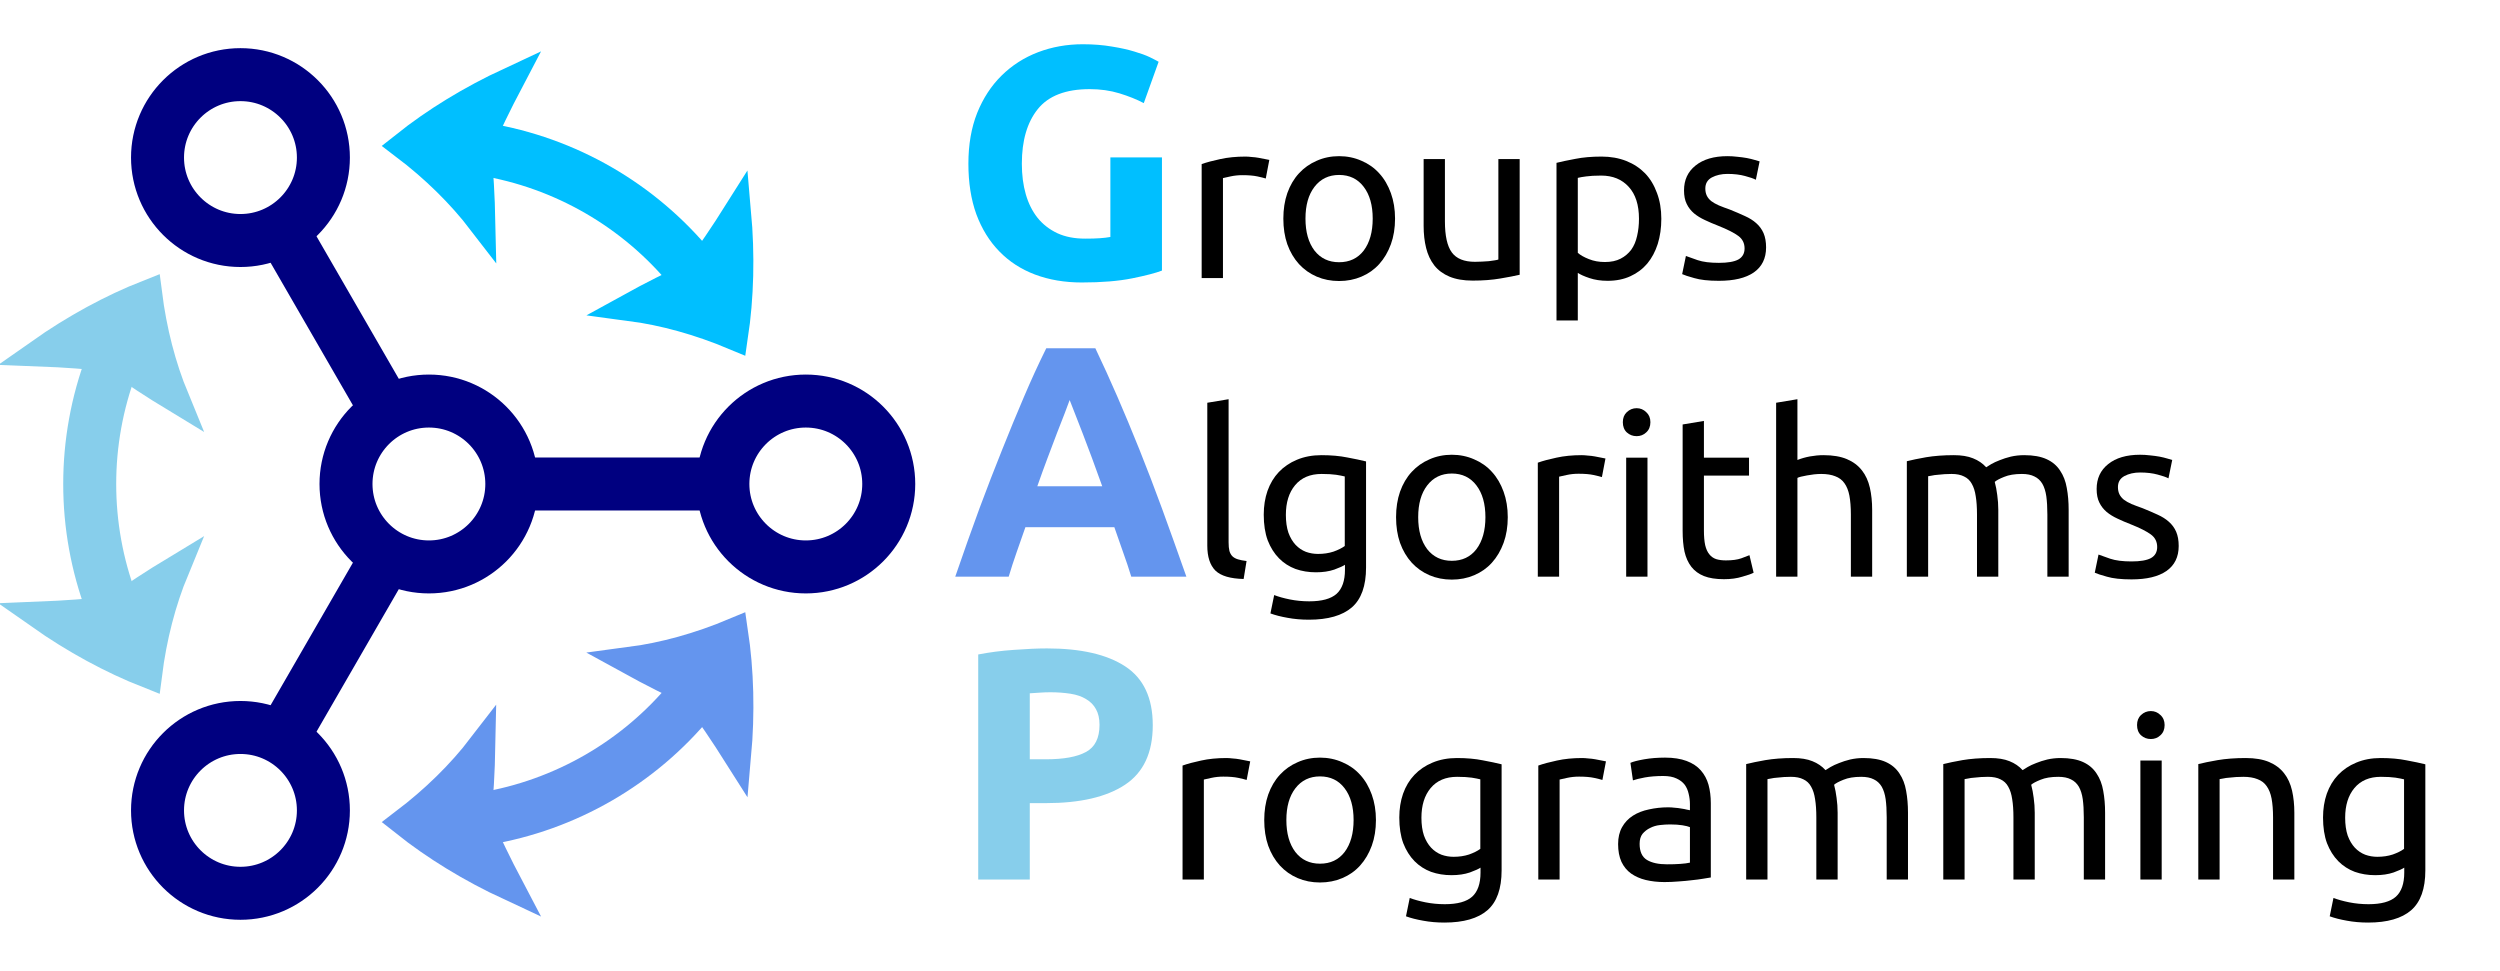 <?xml version="1.0" encoding="UTF-8"?>
<svg xmlns="http://www.w3.org/2000/svg" xmlns:xlink="http://www.w3.org/1999/xlink" width="187.083" height="72.681" viewBox="0 0 187.083 72.681">
<defs>
<g>
<g id="glyph-0-0">
<path d="M 10.312 -14.141 C 8.52 -14.141 7.223 -13.641 6.422 -12.641 C 5.629 -11.648 5.234 -10.289 5.234 -8.562 C 5.234 -7.719 5.332 -6.953 5.531 -6.266 C 5.727 -5.586 6.02 -5.004 6.406 -4.516 C 6.801 -4.023 7.297 -3.641 7.891 -3.359 C 8.484 -3.086 9.176 -2.953 9.969 -2.953 C 10.395 -2.953 10.758 -2.961 11.062 -2.984 C 11.363 -3.004 11.629 -3.035 11.859 -3.078 L 11.859 -9.031 L 15.719 -9.031 L 15.719 -0.562 C 15.258 -0.383 14.52 -0.191 13.5 0.016 C 12.477 0.223 11.219 0.328 9.719 0.328 C 8.438 0.328 7.27 0.129 6.219 -0.266 C 5.176 -0.66 4.285 -1.238 3.547 -2 C 2.805 -2.758 2.234 -3.688 1.828 -4.781 C 1.43 -5.883 1.234 -7.145 1.234 -8.562 C 1.234 -9.988 1.453 -11.254 1.891 -12.359 C 2.336 -13.461 2.945 -14.395 3.719 -15.156 C 4.5 -15.926 5.41 -16.508 6.453 -16.906 C 7.492 -17.301 8.609 -17.5 9.797 -17.5 C 10.598 -17.5 11.32 -17.441 11.969 -17.328 C 12.625 -17.223 13.188 -17.098 13.656 -16.953 C 14.125 -16.816 14.508 -16.676 14.812 -16.531 C 15.113 -16.383 15.332 -16.27 15.469 -16.188 L 14.359 -13.094 C 13.828 -13.375 13.219 -13.617 12.531 -13.828 C 11.852 -14.035 11.113 -14.141 10.312 -14.141 Z M 10.312 -14.141 "/>
</g>
<g id="glyph-0-1">
<path d="M 13.422 0 C 13.242 -0.594 13.039 -1.203 12.812 -1.828 C 12.594 -2.453 12.375 -3.078 12.156 -3.703 L 5.5 -3.703 C 5.289 -3.078 5.07 -2.453 4.844 -1.828 C 4.625 -1.203 4.426 -0.594 4.25 0 L 0.25 0 C 0.883 -1.844 1.488 -3.547 2.062 -5.109 C 2.645 -6.672 3.211 -8.141 3.766 -9.516 C 4.316 -10.898 4.859 -12.211 5.391 -13.453 C 5.922 -14.703 6.477 -15.914 7.062 -17.094 L 10.734 -17.094 C 11.297 -15.914 11.848 -14.703 12.391 -13.453 C 12.93 -12.211 13.477 -10.898 14.031 -9.516 C 14.582 -8.141 15.145 -6.672 15.719 -5.109 C 16.289 -3.547 16.898 -1.844 17.547 0 Z M 8.812 -13.219 C 8.727 -12.977 8.602 -12.645 8.438 -12.219 C 8.27 -11.789 8.078 -11.297 7.859 -10.734 C 7.648 -10.172 7.414 -9.551 7.156 -8.875 C 6.906 -8.207 6.648 -7.504 6.391 -6.766 L 11.25 -6.766 C 10.988 -7.504 10.734 -8.207 10.484 -8.875 C 10.234 -9.551 10 -10.172 9.781 -10.734 C 9.562 -11.297 9.367 -11.789 9.203 -12.219 C 9.035 -12.645 8.906 -12.977 8.812 -13.219 Z M 8.812 -13.219 "/>
</g>
<g id="glyph-0-2">
<path d="M 7.109 -17.297 C 9.648 -17.297 11.602 -16.848 12.969 -15.953 C 14.344 -15.055 15.031 -13.586 15.031 -11.547 C 15.031 -9.492 14.336 -8.008 12.953 -7.094 C 11.566 -6.176 9.594 -5.719 7.031 -5.719 L 5.828 -5.719 L 5.828 0 L 1.969 0 L 1.969 -16.844 C 2.812 -17.008 3.703 -17.125 4.641 -17.188 C 5.578 -17.258 6.398 -17.297 7.109 -17.297 Z M 7.359 -14.016 C 7.078 -14.016 6.801 -14.004 6.531 -13.984 C 6.258 -13.973 6.023 -13.957 5.828 -13.938 L 5.828 -9 L 7.031 -9 C 8.363 -9 9.363 -9.18 10.031 -9.547 C 10.707 -9.91 11.047 -10.586 11.047 -11.578 C 11.047 -12.047 10.957 -12.438 10.781 -12.75 C 10.613 -13.062 10.367 -13.312 10.047 -13.5 C 9.734 -13.695 9.344 -13.832 8.875 -13.906 C 8.414 -13.977 7.91 -14.016 7.359 -14.016 Z M 7.359 -14.016 "/>
</g>
<g id="glyph-1-0">
<path d="M 4.656 -9.094 C 4.789 -9.094 4.945 -9.082 5.125 -9.062 C 5.301 -9.051 5.473 -9.031 5.641 -9 C 5.816 -8.969 5.977 -8.938 6.125 -8.906 C 6.27 -8.883 6.375 -8.863 6.438 -8.844 L 6.172 -7.453 C 6.047 -7.492 5.836 -7.547 5.547 -7.609 C 5.254 -7.672 4.879 -7.703 4.422 -7.703 C 4.117 -7.703 3.82 -7.672 3.531 -7.609 C 3.238 -7.547 3.051 -7.504 2.969 -7.484 L 2.969 0 L 1.375 0 L 1.375 -8.531 C 1.75 -8.664 2.211 -8.789 2.766 -8.906 C 3.328 -9.031 3.957 -9.094 4.656 -9.094 Z M 4.656 -9.094 "/>
</g>
<g id="glyph-1-1">
<path d="M 9.234 -4.453 C 9.234 -3.742 9.129 -3.102 8.922 -2.531 C 8.711 -1.957 8.422 -1.461 8.047 -1.047 C 7.68 -0.641 7.238 -0.328 6.719 -0.109 C 6.207 0.109 5.648 0.219 5.047 0.219 C 4.441 0.219 3.883 0.109 3.375 -0.109 C 2.863 -0.328 2.422 -0.641 2.047 -1.047 C 1.672 -1.461 1.379 -1.957 1.172 -2.531 C 0.973 -3.102 0.875 -3.742 0.875 -4.453 C 0.875 -5.148 0.973 -5.785 1.172 -6.359 C 1.379 -6.941 1.672 -7.438 2.047 -7.844 C 2.422 -8.25 2.863 -8.562 3.375 -8.781 C 3.883 -9.008 4.441 -9.125 5.047 -9.125 C 5.648 -9.125 6.207 -9.008 6.719 -8.781 C 7.238 -8.562 7.68 -8.25 8.047 -7.844 C 8.422 -7.438 8.711 -6.941 8.922 -6.359 C 9.129 -5.785 9.234 -5.148 9.234 -4.453 Z M 7.562 -4.453 C 7.562 -5.453 7.336 -6.242 6.891 -6.828 C 6.441 -7.422 5.828 -7.719 5.047 -7.719 C 4.273 -7.719 3.66 -7.422 3.203 -6.828 C 2.754 -6.242 2.531 -5.453 2.531 -4.453 C 2.531 -3.453 2.754 -2.656 3.203 -2.062 C 3.66 -1.477 4.273 -1.188 5.047 -1.188 C 5.828 -1.188 6.441 -1.477 6.891 -2.062 C 7.336 -2.656 7.562 -3.453 7.562 -4.453 Z M 7.562 -4.453 "/>
</g>
<g id="glyph-1-2">
<path d="M 8.453 -0.25 C 8.086 -0.164 7.602 -0.07 7 0.031 C 6.406 0.133 5.719 0.188 4.938 0.188 C 4.25 0.188 3.672 0.086 3.203 -0.109 C 2.734 -0.305 2.352 -0.586 2.062 -0.953 C 1.781 -1.316 1.578 -1.75 1.453 -2.25 C 1.328 -2.75 1.266 -3.301 1.266 -3.906 L 1.266 -8.906 L 2.859 -8.906 L 2.859 -4.25 C 2.859 -3.164 3.031 -2.391 3.375 -1.922 C 3.719 -1.453 4.297 -1.219 5.109 -1.219 C 5.273 -1.219 5.445 -1.223 5.625 -1.234 C 5.812 -1.242 5.984 -1.254 6.141 -1.266 C 6.305 -1.285 6.453 -1.305 6.578 -1.328 C 6.711 -1.348 6.805 -1.367 6.859 -1.391 L 6.859 -8.906 L 8.453 -8.906 Z M 8.453 -0.25 "/>
</g>
<g id="glyph-1-3">
<path d="M 7.547 -4.438 C 7.547 -5.477 7.289 -6.273 6.781 -6.828 C 6.27 -7.391 5.582 -7.672 4.719 -7.672 C 4.238 -7.672 3.863 -7.648 3.594 -7.609 C 3.332 -7.578 3.125 -7.539 2.969 -7.5 L 2.969 -1.891 C 3.156 -1.723 3.43 -1.566 3.797 -1.422 C 4.16 -1.273 4.562 -1.203 5 -1.203 C 5.457 -1.203 5.848 -1.285 6.172 -1.453 C 6.492 -1.617 6.758 -1.844 6.969 -2.125 C 7.176 -2.414 7.32 -2.758 7.406 -3.156 C 7.5 -3.551 7.547 -3.977 7.547 -4.438 Z M 9.219 -4.438 C 9.219 -3.758 9.129 -3.133 8.953 -2.562 C 8.773 -2 8.516 -1.508 8.172 -1.094 C 7.828 -0.688 7.406 -0.367 6.906 -0.141 C 6.414 0.086 5.848 0.203 5.203 0.203 C 4.691 0.203 4.238 0.133 3.844 0 C 3.445 -0.133 3.156 -0.266 2.969 -0.391 L 2.969 3.172 L 1.375 3.172 L 1.375 -8.625 C 1.75 -8.719 2.219 -8.816 2.781 -8.922 C 3.344 -9.035 4 -9.094 4.75 -9.094 C 5.426 -9.094 6.039 -8.984 6.594 -8.766 C 7.145 -8.547 7.613 -8.238 8 -7.844 C 8.383 -7.445 8.68 -6.957 8.891 -6.375 C 9.109 -5.801 9.219 -5.156 9.219 -4.438 Z M 9.219 -4.438 "/>
</g>
<g id="glyph-1-4">
<path d="M 3.438 -1.141 C 4.094 -1.141 4.578 -1.223 4.891 -1.391 C 5.203 -1.566 5.359 -1.844 5.359 -2.219 C 5.359 -2.613 5.203 -2.926 4.891 -3.156 C 4.586 -3.383 4.082 -3.641 3.375 -3.922 C 3.031 -4.055 2.703 -4.195 2.391 -4.344 C 2.078 -4.488 1.805 -4.656 1.578 -4.844 C 1.348 -5.039 1.164 -5.273 1.031 -5.547 C 0.895 -5.816 0.828 -6.156 0.828 -6.562 C 0.828 -7.344 1.113 -7.961 1.688 -8.422 C 2.27 -8.891 3.066 -9.125 4.078 -9.125 C 4.328 -9.125 4.578 -9.109 4.828 -9.078 C 5.078 -9.055 5.312 -9.023 5.531 -8.984 C 5.75 -8.941 5.941 -8.895 6.109 -8.844 C 6.273 -8.801 6.398 -8.766 6.484 -8.734 L 6.203 -7.359 C 6.023 -7.453 5.754 -7.547 5.391 -7.641 C 5.023 -7.742 4.586 -7.797 4.078 -7.797 C 3.629 -7.797 3.238 -7.707 2.906 -7.531 C 2.582 -7.352 2.422 -7.078 2.422 -6.703 C 2.422 -6.504 2.457 -6.328 2.531 -6.172 C 2.602 -6.023 2.711 -5.891 2.859 -5.766 C 3.016 -5.648 3.207 -5.539 3.438 -5.438 C 3.664 -5.344 3.941 -5.238 4.266 -5.125 C 4.68 -4.957 5.055 -4.797 5.391 -4.641 C 5.723 -4.492 6.004 -4.316 6.234 -4.109 C 6.473 -3.898 6.656 -3.648 6.781 -3.359 C 6.906 -3.066 6.969 -2.711 6.969 -2.297 C 6.969 -1.473 6.66 -0.848 6.047 -0.422 C 5.441 -0.004 4.57 0.203 3.438 0.203 C 2.656 0.203 2.039 0.133 1.594 0 C 1.145 -0.125 0.844 -0.223 0.688 -0.297 L 0.969 -1.656 C 1.156 -1.594 1.445 -1.488 1.844 -1.344 C 2.25 -1.207 2.781 -1.141 3.438 -1.141 Z M 3.438 -1.141 "/>
</g>
<g id="glyph-1-5">
<path d="M 4.047 0.172 C 3.055 0.148 2.352 -0.055 1.938 -0.453 C 1.531 -0.859 1.328 -1.484 1.328 -2.328 L 1.328 -13.016 L 2.922 -13.281 L 2.922 -2.578 C 2.922 -2.316 2.941 -2.098 2.984 -1.922 C 3.035 -1.754 3.113 -1.617 3.219 -1.516 C 3.32 -1.422 3.457 -1.348 3.625 -1.297 C 3.801 -1.242 4.016 -1.203 4.266 -1.172 Z M 4.047 0.172 "/>
</g>
<g id="glyph-1-6">
<path d="M 6.953 -0.891 C 6.816 -0.797 6.551 -0.676 6.156 -0.531 C 5.758 -0.395 5.301 -0.328 4.781 -0.328 C 4.238 -0.328 3.727 -0.41 3.25 -0.578 C 2.781 -0.754 2.367 -1.02 2.016 -1.375 C 1.66 -1.738 1.379 -2.188 1.172 -2.719 C 0.973 -3.258 0.875 -3.898 0.875 -4.641 C 0.875 -5.285 0.969 -5.879 1.156 -6.422 C 1.352 -6.973 1.633 -7.441 2 -7.828 C 2.375 -8.223 2.828 -8.531 3.359 -8.75 C 3.898 -8.977 4.508 -9.094 5.188 -9.094 C 5.926 -9.094 6.57 -9.035 7.125 -8.922 C 7.688 -8.816 8.156 -8.719 8.531 -8.625 L 8.531 -0.688 C 8.531 0.688 8.176 1.68 7.469 2.297 C 6.758 2.91 5.688 3.219 4.25 3.219 C 3.688 3.219 3.156 3.172 2.656 3.078 C 2.164 2.992 1.738 2.883 1.375 2.75 L 1.656 1.375 C 1.977 1.5 2.367 1.609 2.828 1.703 C 3.297 1.797 3.781 1.844 4.281 1.844 C 5.227 1.844 5.91 1.656 6.328 1.281 C 6.742 0.906 6.953 0.305 6.953 -0.516 Z M 6.938 -7.5 C 6.781 -7.539 6.566 -7.582 6.297 -7.625 C 6.023 -7.664 5.66 -7.688 5.203 -7.688 C 4.348 -7.688 3.688 -7.406 3.219 -6.844 C 2.758 -6.289 2.531 -5.551 2.531 -4.625 C 2.531 -4.113 2.594 -3.672 2.719 -3.297 C 2.852 -2.93 3.031 -2.629 3.25 -2.391 C 3.477 -2.148 3.738 -1.973 4.031 -1.859 C 4.32 -1.754 4.625 -1.703 4.938 -1.703 C 5.352 -1.703 5.738 -1.758 6.094 -1.875 C 6.445 -2 6.727 -2.141 6.938 -2.297 Z M 6.938 -7.5 "/>
</g>
<g id="glyph-1-7">
<path d="M 2.969 0 L 1.375 0 L 1.375 -8.906 L 2.969 -8.906 Z M 2.156 -10.516 C 1.875 -10.516 1.629 -10.609 1.422 -10.797 C 1.223 -10.984 1.125 -11.238 1.125 -11.562 C 1.125 -11.875 1.223 -12.125 1.422 -12.312 C 1.629 -12.508 1.875 -12.609 2.156 -12.609 C 2.438 -12.609 2.676 -12.508 2.875 -12.312 C 3.082 -12.125 3.188 -11.875 3.188 -11.562 C 3.188 -11.238 3.082 -10.984 2.875 -10.797 C 2.676 -10.609 2.438 -10.516 2.156 -10.516 Z M 2.156 -10.516 "/>
</g>
<g id="glyph-1-8">
<path d="M 2.859 -8.906 L 6.234 -8.906 L 6.234 -7.562 L 2.859 -7.562 L 2.859 -3.453 C 2.859 -3.016 2.891 -2.648 2.953 -2.359 C 3.023 -2.066 3.129 -1.836 3.266 -1.672 C 3.398 -1.504 3.57 -1.383 3.781 -1.312 C 3.988 -1.25 4.227 -1.219 4.5 -1.219 C 4.977 -1.219 5.363 -1.27 5.656 -1.375 C 5.945 -1.488 6.148 -1.566 6.266 -1.609 L 6.578 -0.297 C 6.422 -0.211 6.141 -0.113 5.734 0 C 5.336 0.125 4.879 0.188 4.359 0.188 C 3.754 0.188 3.254 0.109 2.859 -0.047 C 2.473 -0.203 2.16 -0.43 1.922 -0.734 C 1.68 -1.047 1.508 -1.426 1.406 -1.875 C 1.312 -2.32 1.266 -2.844 1.266 -3.438 L 1.266 -11.391 L 2.859 -11.656 Z M 2.859 -8.906 "/>
</g>
<g id="glyph-1-9">
<path d="M 1.375 0 L 1.375 -13.016 L 2.969 -13.281 L 2.969 -8.734 C 3.258 -8.848 3.57 -8.938 3.906 -9 C 4.25 -9.062 4.586 -9.094 4.922 -9.094 C 5.629 -9.094 6.211 -8.992 6.672 -8.797 C 7.141 -8.598 7.516 -8.316 7.797 -7.953 C 8.078 -7.598 8.273 -7.164 8.391 -6.656 C 8.504 -6.156 8.562 -5.602 8.562 -5 L 8.562 0 L 6.969 0 L 6.969 -4.656 C 6.969 -5.207 6.93 -5.676 6.859 -6.062 C 6.785 -6.445 6.66 -6.758 6.484 -7 C 6.316 -7.238 6.086 -7.41 5.797 -7.516 C 5.516 -7.629 5.164 -7.688 4.75 -7.688 C 4.57 -7.688 4.391 -7.676 4.203 -7.656 C 4.023 -7.633 3.852 -7.609 3.688 -7.578 C 3.52 -7.547 3.367 -7.516 3.234 -7.484 C 3.109 -7.453 3.02 -7.422 2.969 -7.391 L 2.969 0 Z M 1.375 0 "/>
</g>
<g id="glyph-1-10">
<path d="M 1.375 -8.641 C 1.738 -8.734 2.219 -8.832 2.812 -8.938 C 3.414 -9.039 4.109 -9.094 4.891 -9.094 C 5.461 -9.094 5.941 -9.016 6.328 -8.859 C 6.723 -8.703 7.051 -8.477 7.312 -8.188 C 7.395 -8.238 7.52 -8.316 7.688 -8.422 C 7.863 -8.523 8.078 -8.625 8.328 -8.719 C 8.578 -8.82 8.852 -8.91 9.156 -8.984 C 9.469 -9.055 9.801 -9.094 10.156 -9.094 C 10.844 -9.094 11.398 -8.992 11.828 -8.797 C 12.266 -8.598 12.602 -8.312 12.844 -7.938 C 13.094 -7.57 13.258 -7.141 13.344 -6.641 C 13.438 -6.141 13.484 -5.594 13.484 -5 L 13.484 0 L 11.891 0 L 11.891 -4.656 C 11.891 -5.188 11.863 -5.641 11.812 -6.016 C 11.758 -6.391 11.66 -6.703 11.516 -6.953 C 11.367 -7.203 11.172 -7.383 10.922 -7.5 C 10.68 -7.625 10.367 -7.688 9.984 -7.688 C 9.441 -7.688 9 -7.613 8.656 -7.469 C 8.312 -7.332 8.078 -7.207 7.953 -7.094 C 8.035 -6.789 8.098 -6.461 8.141 -6.109 C 8.191 -5.754 8.219 -5.383 8.219 -5 L 8.219 0 L 6.625 0 L 6.625 -4.656 C 6.625 -5.188 6.594 -5.641 6.531 -6.016 C 6.477 -6.391 6.379 -6.703 6.234 -6.953 C 6.098 -7.203 5.906 -7.383 5.656 -7.5 C 5.414 -7.625 5.102 -7.688 4.719 -7.688 C 4.562 -7.688 4.391 -7.68 4.203 -7.672 C 4.023 -7.66 3.852 -7.645 3.688 -7.625 C 3.52 -7.613 3.367 -7.594 3.234 -7.562 C 3.098 -7.539 3.008 -7.523 2.969 -7.516 L 2.969 0 L 1.375 0 Z M 1.375 -8.641 "/>
</g>
<g id="glyph-1-11">
<path d="M 4.391 -1.141 C 4.766 -1.141 5.098 -1.148 5.391 -1.172 C 5.68 -1.191 5.922 -1.223 6.109 -1.266 L 6.109 -3.922 C 5.992 -3.973 5.805 -4.02 5.547 -4.062 C 5.297 -4.102 4.988 -4.125 4.625 -4.125 C 4.383 -4.125 4.129 -4.109 3.859 -4.078 C 3.586 -4.047 3.344 -3.973 3.125 -3.859 C 2.906 -3.754 2.719 -3.609 2.562 -3.422 C 2.414 -3.234 2.344 -2.984 2.344 -2.672 C 2.344 -2.098 2.523 -1.695 2.891 -1.469 C 3.254 -1.25 3.754 -1.141 4.391 -1.141 Z M 4.25 -9.125 C 4.883 -9.125 5.422 -9.039 5.859 -8.875 C 6.305 -8.707 6.66 -8.473 6.922 -8.172 C 7.191 -7.867 7.383 -7.508 7.5 -7.094 C 7.613 -6.676 7.672 -6.219 7.672 -5.719 L 7.672 -0.156 C 7.535 -0.133 7.344 -0.102 7.094 -0.062 C 6.852 -0.02 6.578 0.016 6.266 0.047 C 5.961 0.086 5.629 0.117 5.266 0.141 C 4.898 0.172 4.547 0.188 4.203 0.188 C 3.691 0.188 3.223 0.133 2.797 0.031 C 2.379 -0.07 2.016 -0.234 1.703 -0.453 C 1.398 -0.672 1.16 -0.961 0.984 -1.328 C 0.816 -1.703 0.734 -2.145 0.734 -2.656 C 0.734 -3.145 0.832 -3.566 1.031 -3.922 C 1.227 -4.273 1.5 -4.562 1.844 -4.781 C 2.188 -5 2.586 -5.156 3.047 -5.25 C 3.504 -5.352 3.984 -5.406 4.484 -5.406 C 4.641 -5.406 4.801 -5.395 4.969 -5.375 C 5.145 -5.363 5.312 -5.344 5.469 -5.312 C 5.625 -5.289 5.758 -5.266 5.875 -5.234 C 5.988 -5.211 6.066 -5.195 6.109 -5.188 L 6.109 -5.641 C 6.109 -5.898 6.078 -6.156 6.016 -6.406 C 5.961 -6.664 5.863 -6.895 5.719 -7.094 C 5.57 -7.289 5.367 -7.445 5.109 -7.562 C 4.848 -7.688 4.516 -7.75 4.109 -7.75 C 3.586 -7.75 3.129 -7.711 2.734 -7.641 C 2.336 -7.566 2.039 -7.492 1.844 -7.422 L 1.656 -8.734 C 1.863 -8.828 2.207 -8.914 2.688 -9 C 3.164 -9.082 3.688 -9.125 4.25 -9.125 Z M 4.25 -9.125 "/>
</g>
<g id="glyph-1-12">
<path d="M 1.375 -8.641 C 1.738 -8.734 2.223 -8.832 2.828 -8.938 C 3.43 -9.039 4.129 -9.094 4.922 -9.094 C 5.629 -9.094 6.211 -8.992 6.672 -8.797 C 7.141 -8.598 7.516 -8.316 7.797 -7.953 C 8.078 -7.598 8.273 -7.164 8.391 -6.656 C 8.504 -6.156 8.562 -5.602 8.562 -5 L 8.562 0 L 6.969 0 L 6.969 -4.656 C 6.969 -5.207 6.93 -5.676 6.859 -6.062 C 6.785 -6.445 6.66 -6.758 6.484 -7 C 6.316 -7.238 6.086 -7.41 5.797 -7.516 C 5.516 -7.629 5.164 -7.688 4.75 -7.688 C 4.57 -7.688 4.391 -7.68 4.203 -7.672 C 4.023 -7.66 3.852 -7.645 3.688 -7.625 C 3.52 -7.613 3.367 -7.594 3.234 -7.562 C 3.109 -7.539 3.02 -7.523 2.969 -7.516 L 2.969 0 L 1.375 0 Z M 1.375 -8.641 "/>
</g>
</g>
<clipPath id="clip-0">
<path clip-rule="nonzero" d="M 0 0.02 L 95 0.02 L 95 72.344 L 0 72.344 Z M 0 0.02 "/>
</clipPath>
<clipPath id="clip-1">
<path clip-rule="nonzero" d="M 0 0.02 L 123 0.02 L 123 72.344 L 0 72.344 Z M 0 0.02 "/>
</clipPath>
<clipPath id="clip-2">
<path clip-rule="nonzero" d="M 0 0.02 L 81 0.02 L 81 72.344 L 0 72.344 Z M 0 0.02 "/>
</clipPath>
<clipPath id="clip-3">
<path clip-rule="nonzero" d="M 0 0.02 L 86 0.02 L 86 72.344 L 0 72.344 Z M 0 0.02 "/>
</clipPath>
<clipPath id="clip-4">
<path clip-rule="nonzero" d="M 0 0.02 L 108 0.02 L 108 72.344 L 0 72.344 Z M 0 0.02 "/>
</clipPath>
<clipPath id="clip-5">
<path clip-rule="nonzero" d="M 17 0.02 L 85 0.02 L 85 55 L 17 55 Z M 17 0.02 "/>
</clipPath>
<clipPath id="clip-6">
<path clip-rule="nonzero" d="M 1 0.02 L 68 0.02 L 68 46 L 1 46 Z M 1 0.02 "/>
</clipPath>
<clipPath id="clip-7">
<path clip-rule="nonzero" d="M 0 0.02 L 65 0.02 L 65 72.344 L 0 72.344 Z M 0 0.02 "/>
</clipPath>
<clipPath id="clip-8">
<path clip-rule="nonzero" d="M 0 0.02 L 43 0.02 L 43 59 L 0 59 Z M 0 0.02 "/>
</clipPath>
<clipPath id="clip-9">
<path clip-rule="nonzero" d="M 0 13 L 43 13 L 43 72.344 L 0 72.344 Z M 0 13 "/>
</clipPath>
<clipPath id="clip-10">
<path clip-rule="nonzero" d="M 0 0.02 L 108 0.02 L 108 72.344 L 0 72.344 Z M 0 0.02 "/>
</clipPath>
<clipPath id="clip-11">
<path clip-rule="nonzero" d="M 1 26 L 68 26 L 68 72.344 L 1 72.344 Z M 1 26 "/>
</clipPath>
<clipPath id="clip-12">
<path clip-rule="nonzero" d="M 17 18 L 85 18 L 85 72.344 L 17 72.344 Z M 17 18 "/>
</clipPath>
</defs>
<g clip-path="url(#clip-0)">
<path fill="none" stroke-width="3.985" stroke-linecap="butt" stroke-linejoin="miter" stroke="rgb(0%, 0%, 50%)" stroke-opacity="1" stroke-miterlimit="10" d="M 6.235 -0.001 C 6.235 3.446 3.444 6.237 0.001 6.237 C -3.446 6.237 -6.236 3.446 -6.236 -0.001 C -6.236 -3.443 -3.446 -6.238 0.001 -6.238 C 3.444 -6.238 6.235 -3.443 6.235 -0.001 Z M 6.235 -0.001 " transform="matrix(0.995, 0, 0, -0.995, 32.097, 36.218)"/>
</g>
<g clip-path="url(#clip-1)">
<path fill="none" stroke-width="3.985" stroke-linecap="butt" stroke-linejoin="miter" stroke="rgb(0%, 0%, 50%)" stroke-opacity="1" stroke-miterlimit="10" d="M 34.584 -0.001 C 34.584 3.446 31.793 6.237 28.346 6.237 C 24.904 6.237 22.109 3.446 22.109 -0.001 C 22.109 -3.443 24.904 -6.238 28.346 -6.238 C 31.793 -6.238 34.584 -3.443 34.584 -0.001 Z M 34.584 -0.001 " transform="matrix(0.995, 0, 0, -0.995, 32.097, 36.218)"/>
</g>
<g clip-path="url(#clip-2)">
<path fill="none" stroke-width="3.985" stroke-linecap="butt" stroke-linejoin="miter" stroke="rgb(0%, 0%, 50%)" stroke-opacity="1" stroke-miterlimit="10" d="M -7.936 24.549 C -7.936 27.995 -10.731 30.786 -14.174 30.786 C -17.616 30.786 -20.411 27.995 -20.411 24.549 C -20.411 21.106 -17.616 18.311 -14.174 18.311 C -10.731 18.311 -7.936 21.106 -7.936 24.549 Z M -7.936 24.549 " transform="matrix(0.995, 0, 0, -0.995, 32.097, 36.218)"/>
<path fill="none" stroke-width="3.985" stroke-linecap="butt" stroke-linejoin="miter" stroke="rgb(0%, 0%, 50%)" stroke-opacity="1" stroke-miterlimit="10" d="M -7.936 -24.55 C -7.936 -21.104 -10.731 -18.313 -14.174 -18.313 C -17.616 -18.313 -20.411 -21.104 -20.411 -24.55 C -20.411 -27.993 -17.616 -30.784 -14.174 -30.784 C -10.731 -30.784 -7.936 -27.993 -7.936 -24.55 Z M -7.936 -24.55 " transform="matrix(0.995, 0, 0, -0.995, 32.097, 36.218)"/>
</g>
<path fill="none" stroke-width="3.985" stroke-linecap="butt" stroke-linejoin="miter" stroke="rgb(0%, 0%, 50%)" stroke-opacity="1" stroke-miterlimit="10" d="M 5.669 -0.001 L 22.678 -0.001 " transform="matrix(0.995, 0, 0, -0.995, 32.097, 36.218)"/>
<g clip-path="url(#clip-3)">
<path fill="none" stroke-width="3.985" stroke-linecap="butt" stroke-linejoin="miter" stroke="rgb(0%, 0%, 50%)" stroke-opacity="1" stroke-miterlimit="10" d="M -2.833 4.91 L -11.339 19.638 " transform="matrix(0.995, 0, 0, -0.995, 32.097, 36.218)"/>
<path fill="none" stroke-width="3.985" stroke-linecap="butt" stroke-linejoin="miter" stroke="rgb(0%, 0%, 50%)" stroke-opacity="1" stroke-miterlimit="10" d="M -2.833 -4.911 L -11.339 -19.639 " transform="matrix(0.995, 0, 0, -0.995, 32.097, 36.218)"/>
</g>
<g clip-path="url(#clip-4)">
<path fill="none" stroke-width="3.985" stroke-linecap="butt" stroke-linejoin="miter" stroke="rgb(0%, 75%, 100%)" stroke-opacity="1" stroke-miterlimit="10" d="M 19.722 16.184 C 15.801 20.965 10.254 24.168 4.15 25.173 " transform="matrix(0.995, 0, 0, -0.995, 32.097, 36.218)"/>
</g>
<path fill-rule="nonzero" fill="rgb(0%, 75%, 100%)" fill-opacity="1" d="M 54.949 25.16 C 55.391 22.215 55.465 19.098 55.18 15.891 C 54.184 17.473 53.137 19.012 52.047 20.512 C 50.367 21.277 48.727 22.105 47.125 22.988 C 49.691 23.328 52.32 24.059 54.949 25.16 Z M 54.949 25.16 "/>
<g clip-path="url(#clip-5)">
<path fill="none" stroke-width="2.071" stroke-linecap="butt" stroke-linejoin="miter" stroke="rgb(0%, 75%, 100%)" stroke-opacity="1" stroke-miterlimit="10" d="M 22.965 11.112 C 23.408 14.072 23.483 17.204 23.196 20.427 C 22.195 18.837 21.143 17.291 20.048 15.783 C 18.36 15.014 16.711 14.182 15.102 13.295 C 17.681 12.953 20.323 12.219 22.965 11.112 Z M 22.965 11.112 " transform="matrix(0.995, 0, 0, -0.995, 32.097, 36.218)"/>
</g>
<path fill-rule="nonzero" fill="rgb(0%, 75%, 100%)" fill-opacity="1" d="M 30.246 10.898 C 32.516 12.621 34.461 14.535 36.039 16.59 C 36 14.758 35.898 12.926 35.723 11.09 C 36.473 9.395 37.285 7.719 38.156 6.062 C 35.234 7.422 32.578 9.043 30.246 10.898 Z M 30.246 10.898 "/>
<g clip-path="url(#clip-6)">
<path fill="none" stroke-width="2.071" stroke-linecap="butt" stroke-linejoin="miter" stroke="rgb(0%, 75%, 100%)" stroke-opacity="1" stroke-miterlimit="10" d="M -1.86 25.444 C 0.421 23.713 2.376 21.789 3.962 19.724 C 3.922 21.565 3.82 23.406 3.644 25.251 C 4.397 26.955 5.214 28.639 6.089 30.303 C 3.153 28.937 0.484 27.308 -1.86 25.444 Z M -1.86 25.444 " transform="matrix(0.995, 0, 0, -0.995, 32.097, 36.218)"/>
</g>
<g clip-path="url(#clip-7)">
<path fill="none" stroke-width="3.985" stroke-linecap="butt" stroke-linejoin="miter" stroke="rgb(53%, 80.8%, 92%)" stroke-opacity="1" stroke-miterlimit="10" d="M -23.877 8.989 C -26.056 3.202 -26.056 -3.204 -23.877 -8.994 " transform="matrix(0.995, 0, 0, -0.995, 32.097, 36.218)"/>
</g>
<path fill-rule="nonzero" fill="rgb(53%, 80.8%, 92%)" fill-opacity="1" d="M 11.094 21.957 C 8.324 23.047 5.586 24.539 2.953 26.391 C 4.82 26.461 6.676 26.602 8.52 26.797 C 10.023 27.867 11.559 28.871 13.125 29.82 C 12.137 27.426 11.453 24.781 11.094 21.957 Z M 11.094 21.957 "/>
<g clip-path="url(#clip-8)">
<path fill="none" stroke-width="2.071" stroke-linecap="butt" stroke-linejoin="miter" stroke="rgb(53%, 80.8%, 92%)" stroke-opacity="1" stroke-miterlimit="10" d="M -21.106 14.331 C -23.889 13.236 -26.641 11.736 -29.286 9.876 C -27.41 9.805 -25.545 9.664 -23.693 9.467 C -22.181 8.392 -20.639 7.383 -19.065 6.429 C -20.058 8.835 -20.745 11.493 -21.106 14.331 Z M -21.106 14.331 " transform="matrix(0.995, 0, 0, -0.995, 32.097, 36.218)"/>
</g>
<path fill-rule="nonzero" fill="rgb(53%, 80.8%, 92%)" fill-opacity="1" d="M 11.094 50.48 C 11.453 47.652 12.137 45.012 13.125 42.621 C 11.559 43.566 10.023 44.574 8.52 45.641 C 6.676 45.84 4.82 45.977 2.953 46.051 C 5.586 47.898 8.32 49.387 11.094 50.48 Z M 11.094 50.48 "/>
<g clip-path="url(#clip-9)">
<path fill="none" stroke-width="2.071" stroke-linecap="butt" stroke-linejoin="miter" stroke="rgb(53%, 80.8%, 92%)" stroke-opacity="1" stroke-miterlimit="10" d="M -21.106 -14.332 C -20.745 -11.49 -20.058 -8.837 -19.065 -6.434 C -20.639 -7.384 -22.181 -8.397 -23.693 -9.469 C -25.545 -9.669 -27.41 -9.806 -29.286 -9.881 C -26.641 -11.738 -23.893 -13.233 -21.106 -14.332 Z M -21.106 -14.332 " transform="matrix(0.995, 0, 0, -0.995, 32.097, 36.218)"/>
</g>
<g clip-path="url(#clip-10)">
<path fill="none" stroke-width="3.985" stroke-linecap="butt" stroke-linejoin="miter" stroke="rgb(39.2%, 58.499%, 92.999%)" stroke-opacity="1" stroke-miterlimit="10" d="M 4.154 -25.174 C 10.258 -24.165 15.805 -20.962 19.726 -16.181 " transform="matrix(0.995, 0, 0, -0.995, 32.097, 36.218)"/>
</g>
<path fill-rule="nonzero" fill="rgb(39.2%, 58.499%, 92.999%)" fill-opacity="1" d="M 30.246 61.539 C 32.578 63.391 35.238 65.016 38.156 66.371 C 37.285 64.719 36.477 63.043 35.727 61.348 C 35.898 59.512 36.004 57.676 36.039 55.848 C 34.461 57.902 32.516 59.812 30.246 61.539 Z M 30.246 61.539 "/>
<g clip-path="url(#clip-11)">
<path fill="none" stroke-width="2.071" stroke-linecap="butt" stroke-linejoin="miter" stroke="rgb(39.2%, 58.499%, 92.999%)" stroke-opacity="1" stroke-miterlimit="10" d="M -1.86 -25.445 C 0.484 -27.306 3.157 -28.939 6.089 -30.301 C 5.214 -28.64 4.401 -26.956 3.648 -25.253 C 3.82 -23.408 3.926 -21.563 3.962 -19.726 C 2.376 -21.791 0.421 -23.71 -1.86 -25.445 Z M -1.86 -25.445 " transform="matrix(0.995, 0, 0, -0.995, 32.097, 36.218)"/>
</g>
<path fill-rule="nonzero" fill="rgb(39.2%, 58.499%, 92.999%)" fill-opacity="1" d="M 54.949 47.277 C 52.32 48.379 49.691 49.105 47.125 49.445 C 48.73 50.328 50.367 51.156 52.047 51.922 C 53.141 53.422 54.184 54.961 55.184 56.543 C 55.469 53.336 55.391 50.223 54.949 47.277 Z M 54.949 47.277 "/>
<g clip-path="url(#clip-12)">
<path fill="none" stroke-width="2.071" stroke-linecap="butt" stroke-linejoin="miter" stroke="rgb(39.2%, 58.499%, 92.999%)" stroke-opacity="1" stroke-miterlimit="10" d="M 22.965 -11.113 C 20.323 -12.22 17.681 -12.951 15.102 -13.292 C 16.715 -14.179 18.36 -15.011 20.048 -15.781 C 21.147 -17.288 22.195 -18.835 23.2 -20.424 C 23.487 -17.202 23.408 -14.073 22.965 -11.113 Z M 22.965 -11.113 " transform="matrix(0.995, 0, 0, -0.995, 32.097, 36.218)"/>
</g>
<g fill="rgb(0%, 75%, 100%)" fill-opacity="1">
<use xlink:href="#glyph-0-0" x="71.234" y="20.811"/>
</g>
<g fill="rgb(0%, 0%, 0%)" fill-opacity="1">
<use xlink:href="#glyph-1-0" x="88.549" y="20.811"/>
<use xlink:href="#glyph-1-1" x="95.162" y="20.811"/>
<use xlink:href="#glyph-1-2" x="105.269" y="20.811"/>
<use xlink:href="#glyph-1-3" x="115.103" y="20.811"/>
<use xlink:href="#glyph-1-4" x="125.193" y="20.811"/>
</g>
<g fill="rgb(39.2%, 58.499%, 92.999%)" fill-opacity="1">
<use xlink:href="#glyph-0-1" x="71.234" y="43.155"/>
</g>
<g fill="rgb(0%, 0%, 0%)" fill-opacity="1">
<use xlink:href="#glyph-1-5" x="89.018" y="43.155"/>
<use xlink:href="#glyph-1-6" x="93.695" y="43.155"/>
<use xlink:href="#glyph-1-1" x="103.597" y="43.155"/>
<use xlink:href="#glyph-1-0" x="113.704" y="43.155"/>
<use xlink:href="#glyph-1-7" x="120.317" y="43.155"/>
<use xlink:href="#glyph-1-8" x="124.651" y="43.155"/>
<use xlink:href="#glyph-1-9" x="131.538" y="43.155"/>
<use xlink:href="#glyph-1-10" x="141.32" y="43.155"/>
<use xlink:href="#glyph-1-4" x="156.07" y="43.155"/>
</g>
<g fill="rgb(53%, 80.8%, 92%)" fill-opacity="1">
<use xlink:href="#glyph-0-2" x="71.234" y="65.82"/>
</g>
<g fill="rgb(0%, 0%, 0%)" fill-opacity="1">
<use xlink:href="#glyph-1-0" x="87.119" y="65.82"/>
<use xlink:href="#glyph-1-1" x="93.732" y="65.82"/>
<use xlink:href="#glyph-1-6" x="103.839" y="65.82"/>
<use xlink:href="#glyph-1-0" x="113.741" y="65.82"/>
<use xlink:href="#glyph-1-11" x="120.354" y="65.82"/>
<use xlink:href="#glyph-1-10" x="129.297" y="65.82"/>
<use xlink:href="#glyph-1-10" x="144.047" y="65.82"/>
<use xlink:href="#glyph-1-7" x="158.797" y="65.82"/>
<use xlink:href="#glyph-1-12" x="163.131" y="65.82"/>
<use xlink:href="#glyph-1-6" x="172.965" y="65.82"/>
</g>
</svg>
